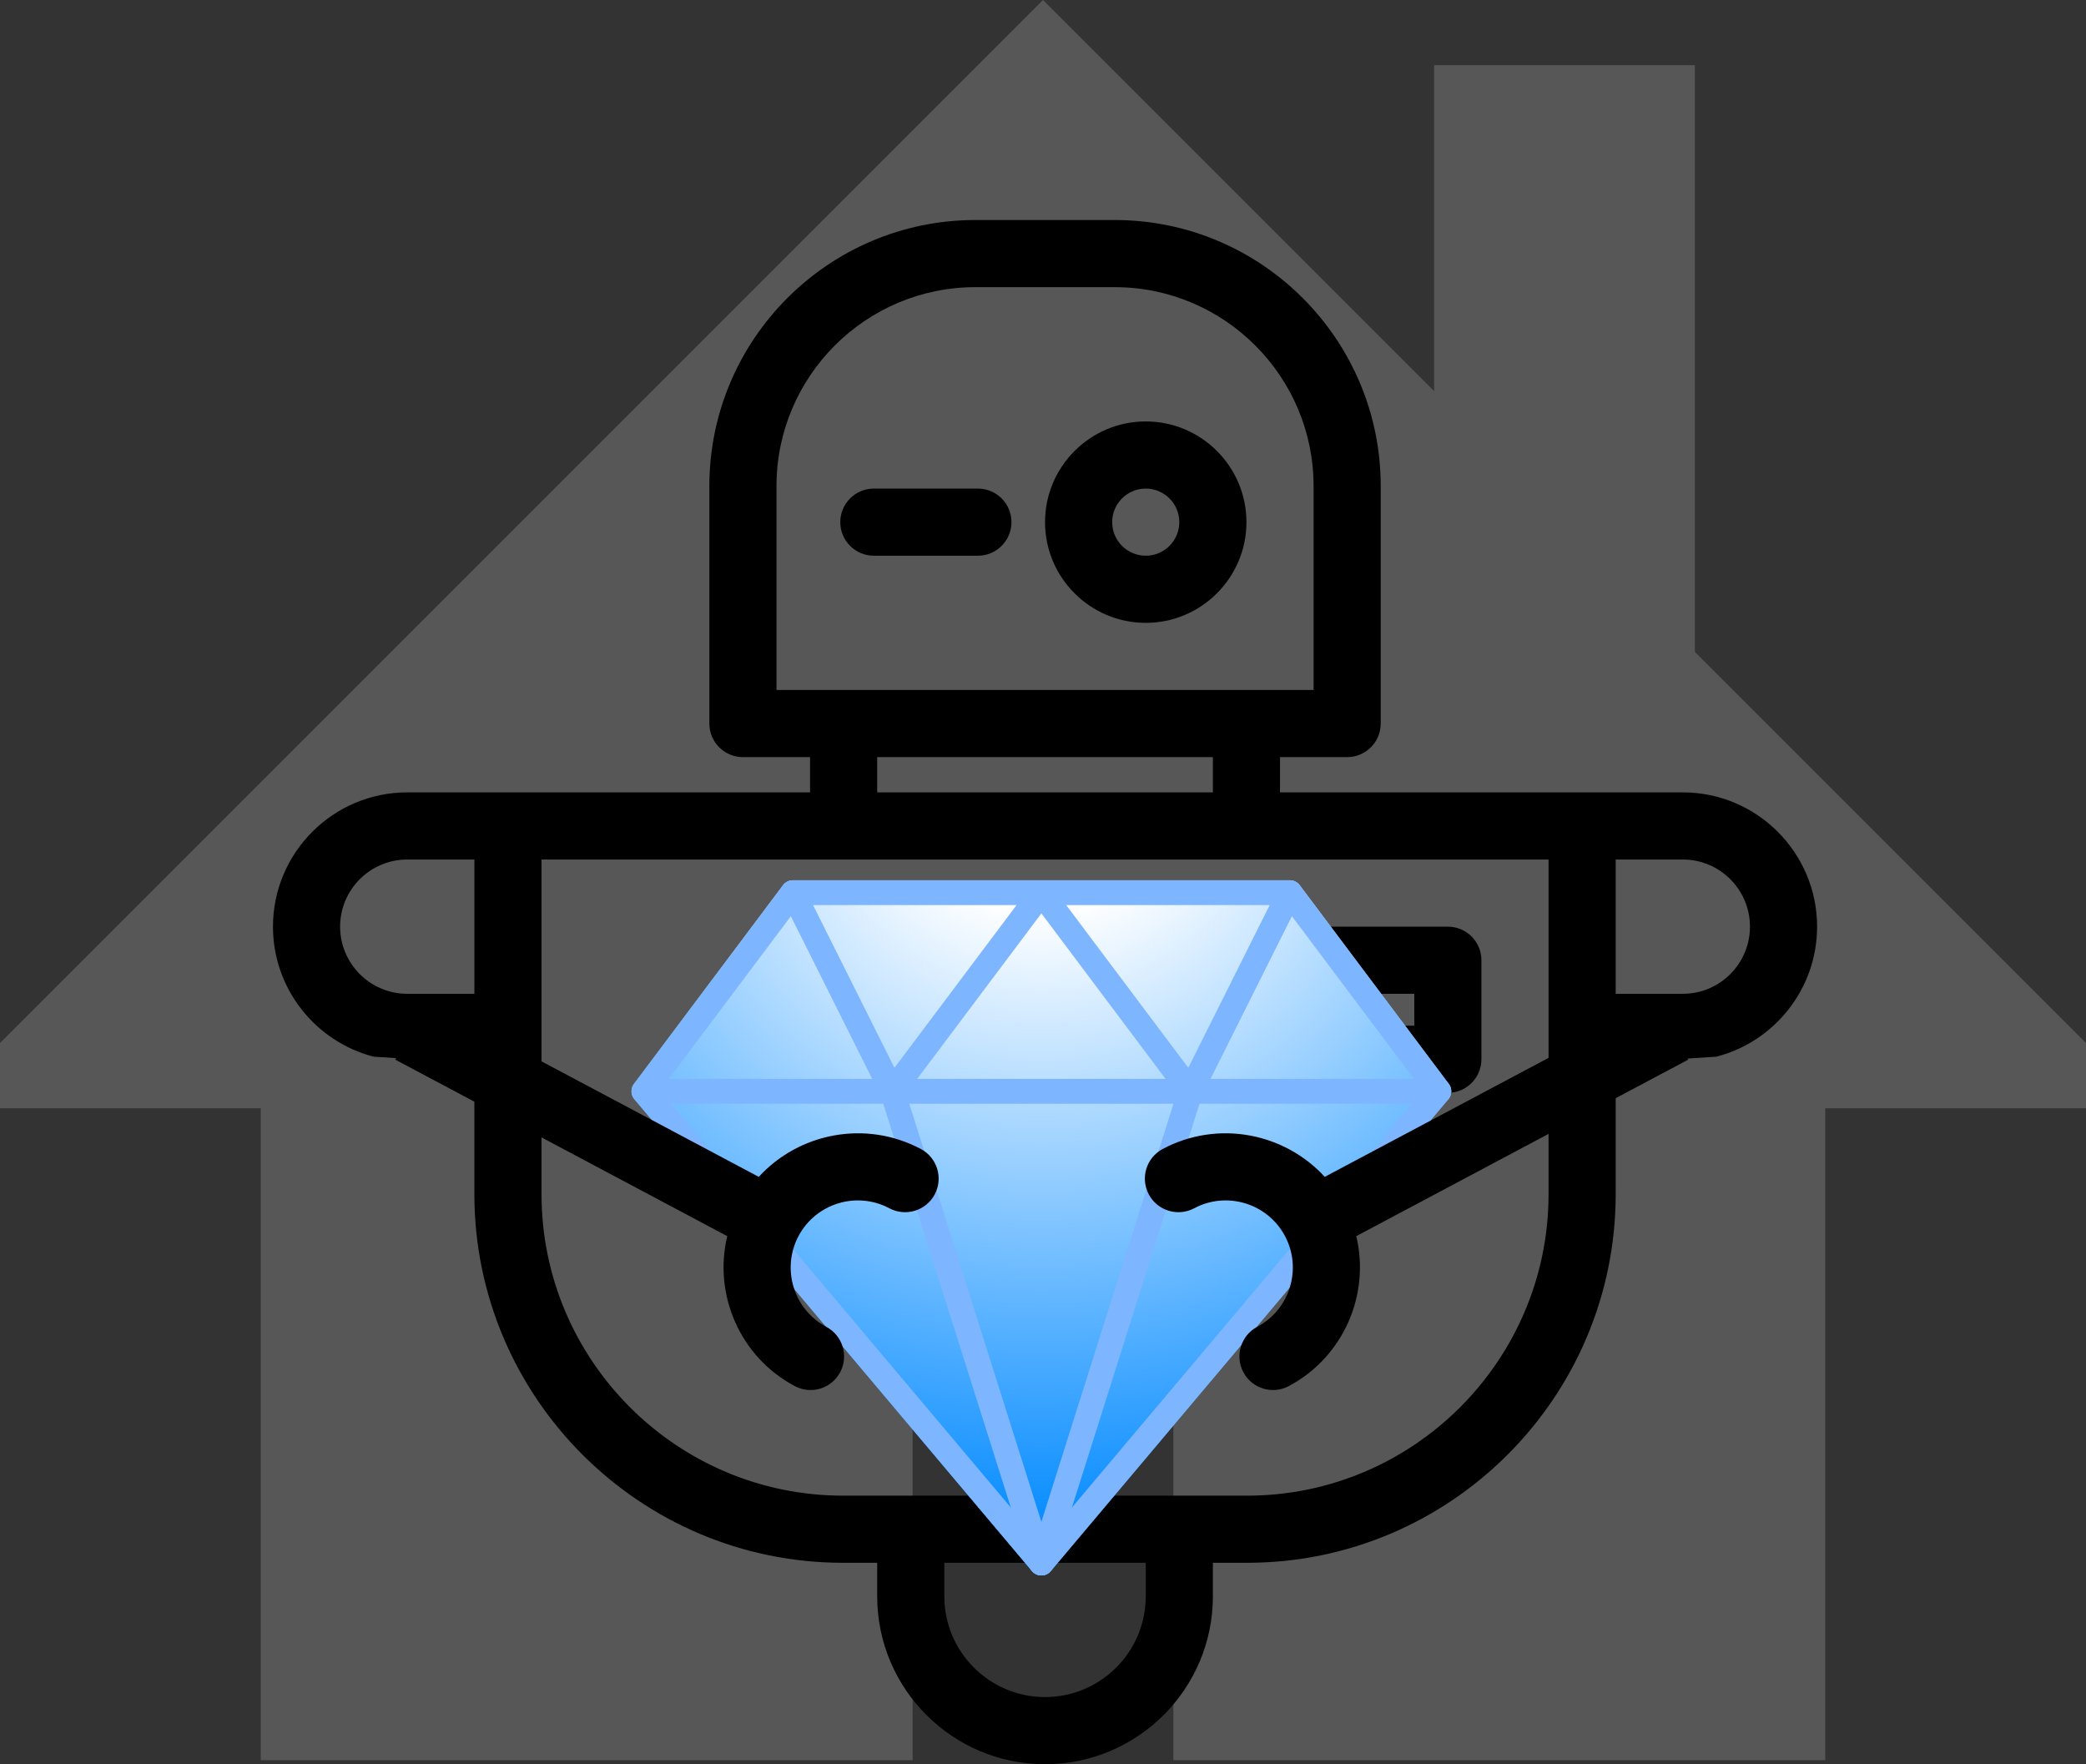 <?xml version="1.0" encoding="UTF-8"?>
<svg width="512px" height="433px" viewBox="0 0 512 433" version="1.1" xmlns="http://www.w3.org/2000/svg" xmlns:xlink="http://www.w3.org/1999/xlink">
    <rect x="0" y="0" width="512" height="433" fill="#333333" stroke="none"/>
    <!-- Generator: Sketch 44.1 (41455) - http://www.bohemiancoding.com/sketch -->
    <title>Group 3</title>
    <desc>Created with Sketch.</desc>
    <defs>
        <radialGradient cx="50%" cy="-18.309%" fx="50%" fy="-18.309%" r="113.853%" gradientTransform="translate(0.5,-0.183),scale(0.848,1),rotate(90),translate(-0.5,0.183)" id="radialGradient-1">
            <stop stop-color="#12D114FF" offset="0%"></stop>
            <stop stop-color="#FFFFFF" offset="19.47%"></stop>
            <stop stop-color="#0089FF" offset="100%"></stop>
        </radialGradient>
    </defs>
    <g id="Page-1" stroke="none" stroke-width="1" fill="none" fill-rule="evenodd">
        <g id="Group-3" fill-rule="nonzero">
            <g id="Group" fill="#575757">
                <g id="home">
                    <polygon id="Shape" points="512 256 416 160 416 16 352 16 352 96 256 0 0 256 0 272 64 272 64 432 224 432 224 336 288 336 288 432 448 432 448 272 512 272"></polygon>
                </g>
            </g>
            <g id="Group-2" transform="translate(67, 54)" fill="#000000">
                <g id="robot">
                    <path d="M173.022,65.913 L147.481,65.913 C142.93,65.913 139.242,69.602 139.242,74.152 C139.242,78.702 142.93,82.391 147.481,82.391 L173.022,82.391 C177.572,82.391 181.26,78.702 181.26,74.152 C181.26,69.602 177.572,65.913 173.022,65.913 Z" id="Shape"></path>
                    <path d="M214.217,49.435 C200.588,49.435 189.5,60.523 189.5,74.152 C189.5,87.781 200.588,98.869 214.217,98.869 C227.846,98.869 238.934,87.781 238.934,74.152 C238.935,60.523 227.846,49.435 214.217,49.435 Z M214.217,82.391 C209.674,82.391 205.978,78.695 205.978,74.152 C205.978,69.609 209.674,65.913 214.217,65.913 C218.76,65.913 222.456,69.609 222.456,74.152 C222.457,78.695 218.761,82.391 214.217,82.391 Z" id="Shape"></path>
                    <path d="M354.283,205.347 C368.481,201.679 379,188.762 379,173.434 C379,155.262 364.216,140.477 346.043,140.477 L321.326,140.477 C320.899,140.488 296.181,140.488 247.174,140.477 L247.174,131.826 L263.652,131.826 C268.202,131.826 271.891,128.138 271.891,123.587 L271.891,65.295 C271.891,29.291 242.599,5.68434189e-14 206.596,5.68434189e-14 L172.404,5.68434189e-14 C136.4,5.68434189e-14 107.109,29.291 107.109,65.295 L107.109,123.587 C107.109,128.138 110.798,131.826 115.348,131.826 L131.826,131.826 L131.826,140.477 L58.635,140.477 C58.209,140.488 49.649,140.488 32.957,140.477 C14.784,140.477 8.52651283e-14,155.261 8.52651283e-14,173.434 C8.52651283e-14,188.762 10.519,201.679 24.717,205.348 L41.195,206.39 L49.434,206.39 L49.434,239.072 C49.434,288.97 90.029,329.565 139.927,329.565 L148.303,329.565 L148.303,337.804 C148.304,360.519 166.784,379 189.5,379 C212.216,379 230.696,360.519 230.696,337.804 L230.696,329.566 L239.072,329.566 C288.97,329.566 329.565,288.97 329.565,239.073 L329.565,206.391 L337.804,206.391 L354.283,205.347 Z M49.435,189.912 L32.957,189.912 C23.87,189.912 16.478,182.52 16.478,173.434 C16.478,164.348 23.87,156.956 32.957,156.956 L49.435,156.956 L49.435,189.912 Z M123.587,115.348 L123.587,65.295 C123.587,38.378 145.487,16.478 172.404,16.478 L206.596,16.478 C233.514,16.478 255.413,38.378 255.413,65.295 L255.413,115.348 L238.935,115.348 L140.065,115.348 L123.587,115.348 Z M230.696,131.826 L230.696,140.477 L148.304,140.477 L148.304,131.826 L230.696,131.826 Z M214.217,337.804 C214.217,351.434 203.129,362.522 189.5,362.522 C175.871,362.522 164.783,351.434 164.783,337.804 L164.783,329.566 L214.218,329.566 L214.218,337.804 L214.217,337.804 Z M313.087,198.151 L313.087,239.073 C313.087,279.884 279.884,313.087 239.073,313.087 L222.457,313.087 L156.544,313.087 L139.928,313.087 C99.116,313.087 65.913,279.884 65.913,239.073 L65.913,198.151 L65.913,156.956 L140.066,156.956 L238.935,156.956 L313.087,156.956 L313.087,198.151 Z M329.565,189.912 L329.565,156.956 L346.043,156.956 C355.13,156.956 362.522,164.348 362.522,173.434 C362.522,182.52 355.13,189.912 346.043,189.912 L329.565,189.912 Z" id="Shape"></path>
                    <path d="M255.248,204.371 C255.149,203.844 254.984,203.325 254.778,202.831 C254.572,202.328 254.316,201.85 254.02,201.405 C253.723,200.952 253.378,200.532 252.998,200.153 C252.619,199.774 252.199,199.428 251.746,199.131 C251.301,198.834 250.822,198.579 250.32,198.373 C249.825,198.167 249.307,198.002 248.78,197.904 C247.717,197.69 246.63,197.69 245.567,197.904 C245.04,198.003 244.52,198.167 244.026,198.373 C243.524,198.579 243.047,198.834 242.602,199.131 C242.148,199.428 241.728,199.774 241.349,200.153 C240.97,200.532 240.624,200.952 240.327,201.405 C240.031,201.85 239.775,202.328 239.569,202.831 C239.364,203.325 239.199,203.844 239.101,204.371 C238.993,204.898 238.936,205.442 238.936,205.978 C238.936,206.513 238.993,207.057 239.101,207.584 C239.199,208.111 239.364,208.631 239.569,209.124 C239.775,209.627 240.031,210.105 240.327,210.55 C240.624,211.003 240.97,211.424 241.349,211.803 C241.728,212.182 242.148,212.527 242.602,212.824 C243.047,213.121 243.524,213.376 244.026,213.582 C244.522,213.788 245.04,213.953 245.567,214.051 C246.094,214.159 246.638,214.216 247.173,214.216 C247.708,214.216 248.252,214.159 248.779,214.051 C249.306,213.952 249.826,213.788 250.319,213.582 C250.822,213.376 251.3,213.121 251.745,212.824 C252.198,212.527 252.618,212.182 252.997,211.803 C253.377,211.424 253.723,211.003 254.019,210.55 C254.316,210.105 254.571,209.627 254.777,209.124 C254.983,208.63 255.148,208.111 255.246,207.584 C255.353,207.057 255.411,206.513 255.411,205.978 C255.412,205.442 255.354,204.899 255.248,204.371 Z" id="Shape"></path>
                    <path d="M288.369,173.434 L205.978,173.434 C201.429,173.434 197.74,177.123 197.74,181.673 L197.74,205.978 C197.74,210.529 201.429,214.217 205.978,214.217 L222.457,214.217 C227.006,214.217 230.696,210.529 230.696,205.978 C230.696,201.428 227.006,197.74 222.457,197.74 L214.218,197.74 L214.218,189.912 L280.131,189.912 L280.131,197.74 L271.892,197.74 C267.342,197.74 263.653,201.428 263.653,205.978 C263.653,210.529 267.342,214.217 271.892,214.217 L288.37,214.217 C292.92,214.217 296.609,210.529 296.609,205.978 L296.609,181.673 C296.609,177.123 292.919,173.434 288.369,173.434 Z" id="Shape"></path>
                </g>
            </g>
            <g id="diamond" transform="translate(256, 301.5) rotate(-360) translate(-256, -301.5) translate(155, 216)">
                <path d="M100.6,170.667 C99.704,170.667 98.844,170.271 98.271,169.582 L0.719,53.805 C-0.195,52.721 -0.244,51.149 0.61,50.015 L37.192,1.267 C37.765,0.499 38.673,0.048 39.63,0.048 L161.57,0.048 C162.527,0.048 163.436,0.499 164.009,1.267 L200.591,50.015 C201.444,51.149 201.396,52.721 200.481,53.805 L102.929,169.582 C102.356,170.271 101.496,170.667 100.6,170.667 Z" id="Shape" fill="url(#radialGradient-1)"></path>
                <path d="M100.6,170.667 C99.704,170.667 98.844,170.271 98.271,169.582 L0.719,53.805 C-0.195,52.721 -0.244,51.149 0.61,50.015 L37.192,1.267 C37.765,0.499 38.673,0.048 39.63,0.048 L161.57,0.048 C162.527,0.048 163.436,0.499 164.009,1.267 L200.591,50.015 C201.444,51.149 201.396,52.721 200.481,53.805 L102.929,169.582 C102.356,170.271 101.496,170.667 100.6,170.667 Z M6.944,51.734 L100.6,162.892 L194.256,51.734 L160.046,6.142 L41.155,6.142 L6.944,51.734 Z" id="Shape" fill="#7DB5FF"></path>
                <path d="M198.152,54.89 L3.048,54.89 C1.366,54.89 0,53.531 0,51.843 C0,50.155 1.366,48.797 3.048,48.797 L198.152,48.797 C199.835,48.797 201.2,50.162 201.2,51.843 C201.2,53.525 199.835,54.89 198.152,54.89 Z" id="Shape" fill="#7DB5FF"></path>
                <path d="M100.6,170.667 C100.295,170.667 99.984,170.624 99.686,170.527 C98.076,170.021 97.186,168.309 97.698,166.706 L134.28,50.929 C134.786,49.327 136.511,48.425 138.103,48.943 C139.712,49.449 140.603,51.161 140.09,52.764 L103.508,168.54 C103.1,169.838 101.893,170.667 100.6,170.667 Z" id="Shape" fill="#7DB5FF"></path>
                <path d="M100.6,170.667 C99.308,170.667 98.1,169.838 97.692,168.534 L61.11,52.757 C60.604,51.155 61.494,49.443 63.098,48.937 C64.707,48.419 66.414,49.321 66.92,50.923 L103.502,166.7 C104.008,168.303 103.118,170.015 101.515,170.521 C101.216,170.624 100.905,170.667 100.6,170.667 Z" id="Shape" fill="#7DB5FF"></path>
                <path d="M64.018,54.89 C62.896,54.89 61.823,54.275 61.287,53.208 L36.899,4.46 C36.149,2.955 36.759,1.127 38.265,0.371 C39.777,-0.378 41.6,0.231 42.356,1.736 L66.744,50.485 C67.5,51.99 66.884,53.818 65.378,54.573 C64.945,54.787 64.482,54.89 64.018,54.89 Z" id="Shape" fill="#7DB5FF"></path>
                <path d="M64.018,54.89 C63.384,54.89 62.744,54.689 62.195,54.281 C60.848,53.269 60.574,51.362 61.586,50.015 L98.168,1.267 C99.18,-0.08 101.088,-0.348 102.435,0.658 C103.783,1.669 104.057,3.577 103.045,4.923 L66.463,53.671 C65.86,54.47 64.945,54.89 64.018,54.89 Z" id="Shape" fill="#7DB5FF"></path>
                <path d="M137.182,54.89 C136.255,54.89 135.341,54.47 134.743,53.671 L98.161,4.923 C97.149,3.577 97.424,1.669 98.771,0.658 C100.112,-0.36 102.027,-0.086 103.039,1.267 L139.621,50.015 C140.633,51.362 140.359,53.269 139.011,54.281 C138.462,54.695 137.822,54.89 137.182,54.89 Z" id="Shape" fill="#7DB5FF"></path>
                <path d="M137.182,54.89 C136.725,54.89 136.261,54.787 135.822,54.567 C134.317,53.812 133.707,51.984 134.457,50.478 L158.845,1.73 C159.601,0.225 161.424,-0.384 162.936,0.365 C164.442,1.121 165.051,2.949 164.302,4.454 L139.914,53.202 C139.371,54.275 138.298,54.89 137.182,54.89 Z" id="Shape" fill="#7DB5FF"></path>
            </g>
            <g id="Group-2" transform="translate(97, 246)" fill="#000000">
                <path d="M133.39,14.06 L51.89,57.394 C55.317,71.652 48.85,87.004 35.316,94.2 C31.299,96.336 26.31,94.811 24.174,90.793 C22.038,86.776 23.563,81.787 27.581,79.651 C35.603,75.385 38.66,65.388 34.394,57.365 C30.128,49.343 20.131,46.286 12.108,50.552 C8.091,52.688 3.102,51.163 0.966,47.146 C-1.17,43.128 0.355,38.139 4.373,36.003 C17.906,28.807 34.25,32.03 44.155,42.845 L124.734,-2.13162821e-14 L133.39,14.06 Z" id="Path-Copy-2" transform="translate(66.695, 47.583) scale(-1, 1) translate(-66.695, -47.583) "></path>
                <path d="M317.39,14.06 L235.89,57.394 C239.317,71.652 232.85,87.004 219.316,94.2 C215.299,96.336 210.31,94.811 208.174,90.793 C206.038,86.776 207.563,81.787 211.581,79.651 C219.603,75.385 222.66,65.388 218.394,57.365 C214.128,49.343 204.131,46.286 196.108,50.552 C192.091,52.688 187.102,51.163 184.966,47.146 C182.83,43.128 184.355,38.139 188.373,36.003 C201.906,28.807 218.25,32.03 228.155,42.845 L308.734,-2.13162821e-14 L317.39,14.06 Z" id="Path-Copy"></path>
            </g>
        </g>
    </g>
</svg>